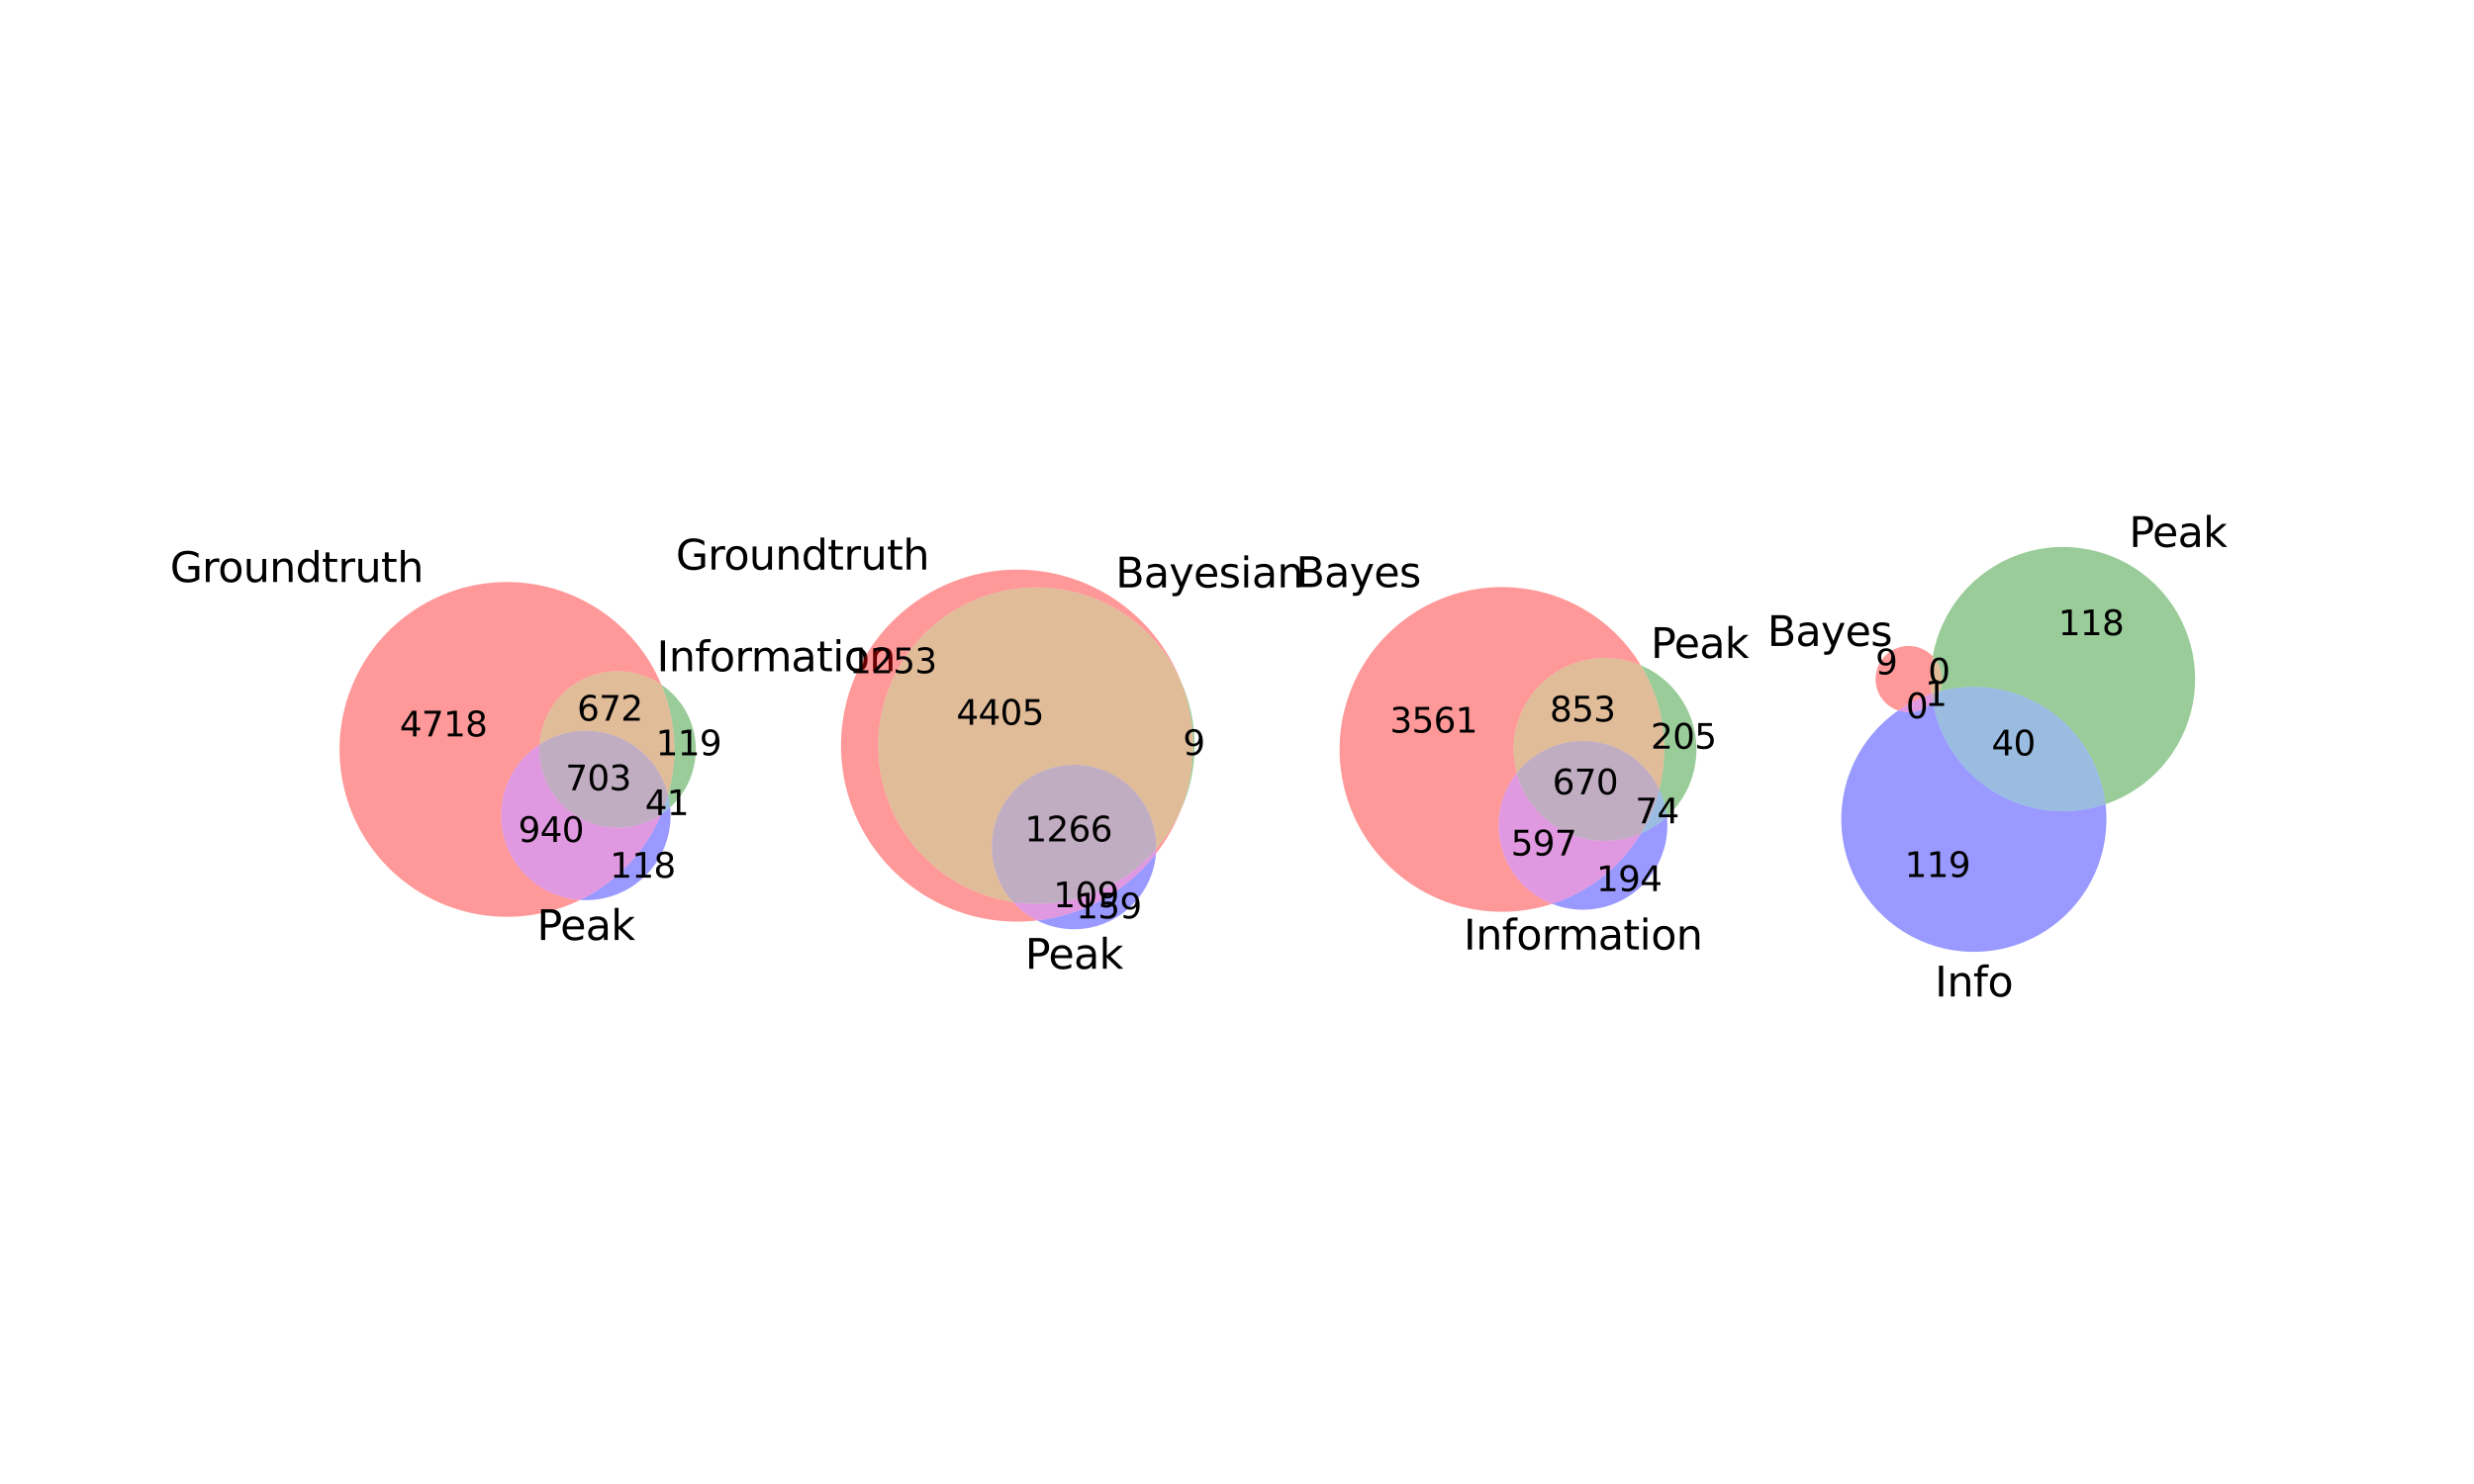 <?xml version="1.0" encoding="utf-8" standalone="no"?>
<!DOCTYPE svg PUBLIC "-//W3C//DTD SVG 1.1//EN"
  "http://www.w3.org/Graphics/SVG/1.1/DTD/svg11.dtd">
<svg xmlns:xlink="http://www.w3.org/1999/xlink" width="720pt" height="432pt" viewBox="0 0 720 432" xmlns="http://www.w3.org/2000/svg" version="1.1">
 <defs>
  <style type="text/css">*{stroke-linejoin: round; stroke-linecap: butt}</style>
 </defs>
 <g id="figure_1">
  <g id="patch_1">
   <path d="M 0 432 
L 720 432 
L 720 0 
L 0 0 
z
" style="fill: #ffffff"/>
  </g>
  <g id="axes_1">
   <g id="patch_2">
    <path d="M 192.466 199.288 
C 190.588 194.818 188.054 190.653 184.946 186.931 
C 181.839 183.209 178.194 179.971 174.131 177.325 
C 170.068 174.679 165.633 172.654 160.972 171.318 
C 156.311 169.981 151.477 169.347 146.629 169.438 
C 141.782 169.528 136.974 170.341 132.367 171.851 
C 127.759 173.36 123.402 175.549 119.441 178.344 
C 115.479 181.14 111.957 184.511 108.991 188.346 
C 106.024 192.181 103.647 196.438 101.937 200.975 
C 100.227 205.512 99.204 210.279 98.901 215.118 
C 98.599 219.958 99.02 224.815 100.151 229.53 
C 101.283 234.244 103.111 238.764 105.577 242.939 
C 108.042 247.114 111.117 250.898 114.699 254.165 
C 118.282 257.432 122.332 260.147 126.715 262.218 
C 131.099 264.29 135.767 265.696 140.566 266.39 
C 145.365 267.083 150.24 267.057 155.031 266.311 
C 159.822 265.566 164.475 264.109 168.836 261.99 
C 163.676 261.642 158.754 259.68 154.77 256.383 
C 150.785 253.086 147.937 248.618 146.63 243.614 
C 145.323 238.61 145.622 233.32 147.484 228.495 
C 149.347 223.67 152.681 219.552 157.011 216.724 
C 157.264 212.723 158.569 208.859 160.795 205.524 
C 163.02 202.189 166.087 199.5 169.685 197.731 
C 173.283 195.961 177.285 195.173 181.285 195.447 
C 185.285 195.72 189.142 197.046 192.466 199.288 
" clip-path="url(#p070d9ae39f)" style="fill: #ff0000; opacity: 0.4"/>
   </g>
   <g id="patch_3">
    <path d="M 192.466 199.288 
C 194.588 204.341 195.843 209.715 196.177 215.185 
C 196.512 220.655 195.921 226.142 194.431 231.416 
C 194.578 232.005 194.703 232.6 194.805 233.198 
C 194.908 233.797 194.989 234.399 195.048 235.004 
C 197.599 232.684 199.591 229.814 200.871 226.612 
C 202.151 223.41 202.687 219.958 202.439 216.518 
C 202.19 213.079 201.163 209.74 199.435 206.755 
C 197.708 203.771 195.324 201.217 192.466 199.288 
" clip-path="url(#p070d9ae39f)" style="fill: #008000; opacity: 0.4"/>
   </g>
   <g id="patch_4">
    <path d="M 192.466 199.288 
C 189.142 197.046 185.285 195.72 181.285 195.447 
C 177.285 195.173 173.283 195.961 169.685 197.731 
C 166.087 199.5 163.02 202.189 160.795 205.524 
C 158.569 208.859 157.264 212.723 157.011 216.724 
C 160.305 214.574 164.067 213.242 167.981 212.841 
C 171.895 212.44 175.848 212.981 179.51 214.419 
C 183.172 215.856 186.438 218.15 189.033 221.106 
C 191.629 224.063 193.48 227.598 194.431 231.416 
C 195.921 226.142 196.512 220.655 196.177 215.185 
C 195.843 209.715 194.588 204.341 192.466 199.288 
" clip-path="url(#p070d9ae39f)" style="fill: #b25900; opacity: 0.4"/>
   </g>
   <g id="patch_5">
    <path d="M 168.836 261.99 
C 172.407 262.231 175.989 261.691 179.331 260.409 
C 182.673 259.127 185.696 257.133 188.19 254.565 
C 190.684 251.998 192.589 248.918 193.773 245.54 
C 194.957 242.162 195.392 238.567 195.048 235.004 
C 194.642 235.372 194.224 235.726 193.793 236.064 
C 193.363 236.403 192.92 236.725 192.466 237.032 
C 190.192 242.444 186.96 247.401 182.924 251.663 
C 178.889 255.926 174.116 259.424 168.836 261.99 
" clip-path="url(#p070d9ae39f)" style="fill: #0000ff; opacity: 0.4"/>
   </g>
   <g id="patch_6">
    <path d="M 168.836 261.99 
C 174.116 259.424 178.889 255.926 182.924 251.663 
C 186.96 247.401 190.192 242.444 192.466 237.032 
C 188.94 239.411 184.818 240.755 180.567 240.911 
C 176.317 241.067 172.107 240.029 168.417 237.915 
C 164.726 235.801 161.701 232.695 159.685 228.95 
C 157.669 225.205 156.743 220.969 157.011 216.724 
C 152.681 219.552 149.347 223.67 147.484 228.495 
C 145.622 233.32 145.323 238.61 146.63 243.614 
C 147.937 248.618 150.785 253.086 154.77 256.383 
C 158.754 259.68 163.676 261.642 168.836 261.99 
" clip-path="url(#p070d9ae39f)" style="fill: #b200b2; opacity: 0.4"/>
   </g>
   <g id="patch_7">
    <path d="M 194.431 231.416 
C 194.161 232.371 193.862 233.317 193.534 234.254 
C 193.206 235.19 192.85 236.117 192.466 237.032 
C 192.92 236.725 193.363 236.403 193.793 236.064 
C 194.224 235.726 194.642 235.372 195.048 235.004 
C 194.989 234.399 194.908 233.797 194.805 233.198 
C 194.703 232.6 194.578 232.005 194.431 231.416 
" clip-path="url(#p070d9ae39f)" style="fill: #0059b2; opacity: 0.4"/>
   </g>
   <g id="patch_8">
    <path d="M 157.011 216.724 
C 156.743 220.969 157.669 225.205 159.685 228.95 
C 161.701 232.695 164.726 235.801 168.417 237.915 
C 172.107 240.029 176.317 241.067 180.567 240.911 
C 184.818 240.755 188.94 239.411 192.466 237.032 
C 192.85 236.117 193.206 235.19 193.534 234.254 
C 193.862 233.317 194.161 232.371 194.431 231.416 
C 193.48 227.598 191.629 224.063 189.033 221.106 
C 186.438 218.15 183.172 215.856 179.51 214.419 
C 175.848 212.981 171.895 212.44 167.981 212.841 
C 164.067 213.242 160.305 214.574 157.011 216.724 
" clip-path="url(#p070d9ae39f)" style="fill: #663366; opacity: 0.4"/>
   </g>
   <g id="text_1">
    <!-- 4718 -->
    <g transform="translate(116.326 214.371) scale(0.1 -0.1)">
     <defs>
      <path id="DejaVuSans-34" d="M 2419 4116 
L 825 1625 
L 2419 1625 
L 2419 4116 
z
M 2253 4666 
L 3047 4666 
L 3047 1625 
L 3713 1625 
L 3713 1100 
L 3047 1100 
L 3047 0 
L 2419 0 
L 2419 1100 
L 313 1100 
L 313 1709 
L 2253 4666 
z
" transform="scale(0.016)"/>
      <path id="DejaVuSans-37" d="M 525 4666 
L 3525 4666 
L 3525 4397 
L 1831 0 
L 1172 0 
L 2766 4134 
L 525 4134 
L 525 4666 
z
" transform="scale(0.016)"/>
      <path id="DejaVuSans-31" d="M 794 531 
L 1825 531 
L 1825 4091 
L 703 3866 
L 703 4441 
L 1819 4666 
L 2450 4666 
L 2450 531 
L 3481 531 
L 3481 0 
L 794 0 
L 794 531 
z
" transform="scale(0.016)"/>
      <path id="DejaVuSans-38" d="M 2034 2216 
Q 1584 2216 1326 1975 
Q 1069 1734 1069 1313 
Q 1069 891 1326 650 
Q 1584 409 2034 409 
Q 2484 409 2743 651 
Q 3003 894 3003 1313 
Q 3003 1734 2745 1975 
Q 2488 2216 2034 2216 
z
M 1403 2484 
Q 997 2584 770 2862 
Q 544 3141 544 3541 
Q 544 4100 942 4425 
Q 1341 4750 2034 4750 
Q 2731 4750 3128 4425 
Q 3525 4100 3525 3541 
Q 3525 3141 3298 2862 
Q 3072 2584 2669 2484 
Q 3125 2378 3379 2068 
Q 3634 1759 3634 1313 
Q 3634 634 3220 271 
Q 2806 -91 2034 -91 
Q 1263 -91 848 271 
Q 434 634 434 1313 
Q 434 1759 690 2068 
Q 947 2378 1403 2484 
z
M 1172 3481 
Q 1172 3119 1398 2916 
Q 1625 2713 2034 2713 
Q 2441 2713 2670 2916 
Q 2900 3119 2900 3481 
Q 2900 3844 2670 4047 
Q 2441 4250 2034 4250 
Q 1625 4250 1398 4047 
Q 1172 3844 1172 3481 
z
" transform="scale(0.016)"/>
     </defs>
     <use xlink:href="#DejaVuSans-34"/>
     <use xlink:href="#DejaVuSans-37" x="63.623"/>
     <use xlink:href="#DejaVuSans-31" x="127.246"/>
     <use xlink:href="#DejaVuSans-38" x="190.869"/>
    </g>
   </g>
   <g id="text_2">
    <!-- 119 -->
    <g transform="translate(190.864 219.873) scale(0.1 -0.1)">
     <defs>
      <path id="DejaVuSans-39" d="M 703 97 
L 703 672 
Q 941 559 1184 500 
Q 1428 441 1663 441 
Q 2288 441 2617 861 
Q 2947 1281 2994 2138 
Q 2813 1869 2534 1725 
Q 2256 1581 1919 1581 
Q 1219 1581 811 2004 
Q 403 2428 403 3163 
Q 403 3881 828 4315 
Q 1253 4750 1959 4750 
Q 2769 4750 3195 4129 
Q 3622 3509 3622 2328 
Q 3622 1225 3098 567 
Q 2575 -91 1691 -91 
Q 1453 -91 1209 -44 
Q 966 3 703 97 
z
M 1959 2075 
Q 2384 2075 2632 2365 
Q 2881 2656 2881 3163 
Q 2881 3666 2632 3958 
Q 2384 4250 1959 4250 
Q 1534 4250 1286 3958 
Q 1038 3666 1038 3163 
Q 1038 2656 1286 2365 
Q 1534 2075 1959 2075 
z
" transform="scale(0.016)"/>
     </defs>
     <use xlink:href="#DejaVuSans-31"/>
     <use xlink:href="#DejaVuSans-31" x="63.623"/>
     <use xlink:href="#DejaVuSans-39" x="127.246"/>
    </g>
   </g>
   <g id="text_3">
    <!-- 672 -->
    <g transform="translate(167.952 209.795) scale(0.1 -0.1)">
     <defs>
      <path id="DejaVuSans-36" d="M 2113 2584 
Q 1688 2584 1439 2293 
Q 1191 2003 1191 1497 
Q 1191 994 1439 701 
Q 1688 409 2113 409 
Q 2538 409 2786 701 
Q 3034 994 3034 1497 
Q 3034 2003 2786 2293 
Q 2538 2584 2113 2584 
z
M 3366 4563 
L 3366 3988 
Q 3128 4100 2886 4159 
Q 2644 4219 2406 4219 
Q 1781 4219 1451 3797 
Q 1122 3375 1075 2522 
Q 1259 2794 1537 2939 
Q 1816 3084 2150 3084 
Q 2853 3084 3261 2657 
Q 3669 2231 3669 1497 
Q 3669 778 3244 343 
Q 2819 -91 2113 -91 
Q 1303 -91 875 529 
Q 447 1150 447 2328 
Q 447 3434 972 4092 
Q 1497 4750 2381 4750 
Q 2619 4750 2861 4703 
Q 3103 4656 3366 4563 
z
" transform="scale(0.016)"/>
      <path id="DejaVuSans-32" d="M 1228 531 
L 3431 531 
L 3431 0 
L 469 0 
L 469 531 
Q 828 903 1448 1529 
Q 2069 2156 2228 2338 
Q 2531 2678 2651 2914 
Q 2772 3150 2772 3378 
Q 2772 3750 2511 3984 
Q 2250 4219 1831 4219 
Q 1534 4219 1204 4116 
Q 875 4013 500 3803 
L 500 4441 
Q 881 4594 1212 4672 
Q 1544 4750 1819 4750 
Q 2544 4750 2975 4387 
Q 3406 4025 3406 3419 
Q 3406 3131 3298 2873 
Q 3191 2616 2906 2266 
Q 2828 2175 2409 1742 
Q 1991 1309 1228 531 
z
" transform="scale(0.016)"/>
     </defs>
     <use xlink:href="#DejaVuSans-36"/>
     <use xlink:href="#DejaVuSans-37" x="63.623"/>
     <use xlink:href="#DejaVuSans-32" x="127.246"/>
    </g>
   </g>
   <g id="text_4">
    <!-- 118 -->
    <g transform="translate(177.497 255.493) scale(0.1 -0.1)">
     <use xlink:href="#DejaVuSans-31"/>
     <use xlink:href="#DejaVuSans-31" x="63.623"/>
     <use xlink:href="#DejaVuSans-38" x="127.246"/>
    </g>
   </g>
   <g id="text_5">
    <!-- 940 -->
    <g transform="translate(150.806 245.107) scale(0.1 -0.1)">
     <defs>
      <path id="DejaVuSans-30" d="M 2034 4250 
Q 1547 4250 1301 3770 
Q 1056 3291 1056 2328 
Q 1056 1369 1301 889 
Q 1547 409 2034 409 
Q 2525 409 2770 889 
Q 3016 1369 3016 2328 
Q 3016 3291 2770 3770 
Q 2525 4250 2034 4250 
z
M 2034 4750 
Q 2819 4750 3233 4129 
Q 3647 3509 3647 2328 
Q 3647 1150 3233 529 
Q 2819 -91 2034 -91 
Q 1250 -91 836 529 
Q 422 1150 422 2328 
Q 422 3509 836 4129 
Q 1250 4750 2034 4750 
z
" transform="scale(0.016)"/>
     </defs>
     <use xlink:href="#DejaVuSans-39"/>
     <use xlink:href="#DejaVuSans-34" x="63.623"/>
     <use xlink:href="#DejaVuSans-30" x="127.246"/>
    </g>
   </g>
   <g id="text_6">
    <!-- 41 -->
    <g transform="translate(187.715 237.268) scale(0.1 -0.1)">
     <use xlink:href="#DejaVuSans-34"/>
     <use xlink:href="#DejaVuSans-31" x="63.623"/>
    </g>
   </g>
   <g id="text_7">
    <!-- 703 -->
    <g transform="translate(164.561 230.049) scale(0.1 -0.1)">
     <defs>
      <path id="DejaVuSans-33" d="M 2597 2516 
Q 3050 2419 3304 2112 
Q 3559 1806 3559 1356 
Q 3559 666 3084 287 
Q 2609 -91 1734 -91 
Q 1441 -91 1130 -33 
Q 819 25 488 141 
L 488 750 
Q 750 597 1062 519 
Q 1375 441 1716 441 
Q 2309 441 2620 675 
Q 2931 909 2931 1356 
Q 2931 1769 2642 2001 
Q 2353 2234 1838 2234 
L 1294 2234 
L 1294 2753 
L 1863 2753 
Q 2328 2753 2575 2939 
Q 2822 3125 2822 3475 
Q 2822 3834 2567 4026 
Q 2313 4219 1838 4219 
Q 1578 4219 1281 4162 
Q 984 4106 628 3988 
L 628 4550 
Q 988 4650 1302 4700 
Q 1616 4750 1894 4750 
Q 2613 4750 3031 4423 
Q 3450 4097 3450 3541 
Q 3450 3153 3228 2886 
Q 3006 2619 2597 2516 
z
" transform="scale(0.016)"/>
     </defs>
     <use xlink:href="#DejaVuSans-37"/>
     <use xlink:href="#DejaVuSans-30" x="63.623"/>
     <use xlink:href="#DejaVuSans-33" x="127.246"/>
    </g>
   </g>
   <g id="text_8">
    <!-- Groundtruth -->
    <g transform="translate(49.488 169.429) scale(0.12 -0.12)">
     <defs>
      <path id="DejaVuSans-47" d="M 3809 666 
L 3809 1919 
L 2778 1919 
L 2778 2438 
L 4434 2438 
L 4434 434 
Q 4069 175 3628 42 
Q 3188 -91 2688 -91 
Q 1594 -91 976 548 
Q 359 1188 359 2328 
Q 359 3472 976 4111 
Q 1594 4750 2688 4750 
Q 3144 4750 3555 4637 
Q 3966 4525 4313 4306 
L 4313 3634 
Q 3963 3931 3569 4081 
Q 3175 4231 2741 4231 
Q 1884 4231 1454 3753 
Q 1025 3275 1025 2328 
Q 1025 1384 1454 906 
Q 1884 428 2741 428 
Q 3075 428 3337 486 
Q 3600 544 3809 666 
z
" transform="scale(0.016)"/>
      <path id="DejaVuSans-72" d="M 2631 2963 
Q 2534 3019 2420 3045 
Q 2306 3072 2169 3072 
Q 1681 3072 1420 2755 
Q 1159 2438 1159 1844 
L 1159 0 
L 581 0 
L 581 3500 
L 1159 3500 
L 1159 2956 
Q 1341 3275 1631 3429 
Q 1922 3584 2338 3584 
Q 2397 3584 2469 3576 
Q 2541 3569 2628 3553 
L 2631 2963 
z
" transform="scale(0.016)"/>
      <path id="DejaVuSans-6f" d="M 1959 3097 
Q 1497 3097 1228 2736 
Q 959 2375 959 1747 
Q 959 1119 1226 758 
Q 1494 397 1959 397 
Q 2419 397 2687 759 
Q 2956 1122 2956 1747 
Q 2956 2369 2687 2733 
Q 2419 3097 1959 3097 
z
M 1959 3584 
Q 2709 3584 3137 3096 
Q 3566 2609 3566 1747 
Q 3566 888 3137 398 
Q 2709 -91 1959 -91 
Q 1206 -91 779 398 
Q 353 888 353 1747 
Q 353 2609 779 3096 
Q 1206 3584 1959 3584 
z
" transform="scale(0.016)"/>
      <path id="DejaVuSans-75" d="M 544 1381 
L 544 3500 
L 1119 3500 
L 1119 1403 
Q 1119 906 1312 657 
Q 1506 409 1894 409 
Q 2359 409 2629 706 
Q 2900 1003 2900 1516 
L 2900 3500 
L 3475 3500 
L 3475 0 
L 2900 0 
L 2900 538 
Q 2691 219 2414 64 
Q 2138 -91 1772 -91 
Q 1169 -91 856 284 
Q 544 659 544 1381 
z
M 1991 3584 
L 1991 3584 
z
" transform="scale(0.016)"/>
      <path id="DejaVuSans-6e" d="M 3513 2113 
L 3513 0 
L 2938 0 
L 2938 2094 
Q 2938 2591 2744 2837 
Q 2550 3084 2163 3084 
Q 1697 3084 1428 2787 
Q 1159 2491 1159 1978 
L 1159 0 
L 581 0 
L 581 3500 
L 1159 3500 
L 1159 2956 
Q 1366 3272 1645 3428 
Q 1925 3584 2291 3584 
Q 2894 3584 3203 3211 
Q 3513 2838 3513 2113 
z
" transform="scale(0.016)"/>
      <path id="DejaVuSans-64" d="M 2906 2969 
L 2906 4863 
L 3481 4863 
L 3481 0 
L 2906 0 
L 2906 525 
Q 2725 213 2448 61 
Q 2172 -91 1784 -91 
Q 1150 -91 751 415 
Q 353 922 353 1747 
Q 353 2572 751 3078 
Q 1150 3584 1784 3584 
Q 2172 3584 2448 3432 
Q 2725 3281 2906 2969 
z
M 947 1747 
Q 947 1113 1208 752 
Q 1469 391 1925 391 
Q 2381 391 2643 752 
Q 2906 1113 2906 1747 
Q 2906 2381 2643 2742 
Q 2381 3103 1925 3103 
Q 1469 3103 1208 2742 
Q 947 2381 947 1747 
z
" transform="scale(0.016)"/>
      <path id="DejaVuSans-74" d="M 1172 4494 
L 1172 3500 
L 2356 3500 
L 2356 3053 
L 1172 3053 
L 1172 1153 
Q 1172 725 1289 603 
Q 1406 481 1766 481 
L 2356 481 
L 2356 0 
L 1766 0 
Q 1100 0 847 248 
Q 594 497 594 1153 
L 594 3053 
L 172 3053 
L 172 3500 
L 594 3500 
L 594 4494 
L 1172 4494 
z
" transform="scale(0.016)"/>
      <path id="DejaVuSans-68" d="M 3513 2113 
L 3513 0 
L 2938 0 
L 2938 2094 
Q 2938 2591 2744 2837 
Q 2550 3084 2163 3084 
Q 1697 3084 1428 2787 
Q 1159 2491 1159 1978 
L 1159 0 
L 581 0 
L 581 4863 
L 1159 4863 
L 1159 2956 
Q 1366 3272 1645 3428 
Q 1925 3584 2291 3584 
Q 2894 3584 3203 3211 
Q 3513 2838 3513 2113 
z
" transform="scale(0.016)"/>
     </defs>
     <use xlink:href="#DejaVuSans-47"/>
     <use xlink:href="#DejaVuSans-72" x="77.49"/>
     <use xlink:href="#DejaVuSans-6f" x="116.354"/>
     <use xlink:href="#DejaVuSans-75" x="177.535"/>
     <use xlink:href="#DejaVuSans-6e" x="240.914"/>
     <use xlink:href="#DejaVuSans-64" x="304.293"/>
     <use xlink:href="#DejaVuSans-74" x="367.77"/>
     <use xlink:href="#DejaVuSans-72" x="406.979"/>
     <use xlink:href="#DejaVuSans-75" x="448.092"/>
     <use xlink:href="#DejaVuSans-74" x="511.471"/>
     <use xlink:href="#DejaVuSans-68" x="550.68"/>
    </g>
   </g>
   <g id="text_9">
    <!-- Information -->
    <g transform="translate(191.115 195.394) scale(0.12 -0.12)">
     <defs>
      <path id="DejaVuSans-49" d="M 628 4666 
L 1259 4666 
L 1259 0 
L 628 0 
L 628 4666 
z
" transform="scale(0.016)"/>
      <path id="DejaVuSans-66" d="M 2375 4863 
L 2375 4384 
L 1825 4384 
Q 1516 4384 1395 4259 
Q 1275 4134 1275 3809 
L 1275 3500 
L 2222 3500 
L 2222 3053 
L 1275 3053 
L 1275 0 
L 697 0 
L 697 3053 
L 147 3053 
L 147 3500 
L 697 3500 
L 697 3744 
Q 697 4328 969 4595 
Q 1241 4863 1831 4863 
L 2375 4863 
z
" transform="scale(0.016)"/>
      <path id="DejaVuSans-6d" d="M 3328 2828 
Q 3544 3216 3844 3400 
Q 4144 3584 4550 3584 
Q 5097 3584 5394 3201 
Q 5691 2819 5691 2113 
L 5691 0 
L 5113 0 
L 5113 2094 
Q 5113 2597 4934 2840 
Q 4756 3084 4391 3084 
Q 3944 3084 3684 2787 
Q 3425 2491 3425 1978 
L 3425 0 
L 2847 0 
L 2847 2094 
Q 2847 2600 2669 2842 
Q 2491 3084 2119 3084 
Q 1678 3084 1418 2786 
Q 1159 2488 1159 1978 
L 1159 0 
L 581 0 
L 581 3500 
L 1159 3500 
L 1159 2956 
Q 1356 3278 1631 3431 
Q 1906 3584 2284 3584 
Q 2666 3584 2933 3390 
Q 3200 3197 3328 2828 
z
" transform="scale(0.016)"/>
      <path id="DejaVuSans-61" d="M 2194 1759 
Q 1497 1759 1228 1600 
Q 959 1441 959 1056 
Q 959 750 1161 570 
Q 1363 391 1709 391 
Q 2188 391 2477 730 
Q 2766 1069 2766 1631 
L 2766 1759 
L 2194 1759 
z
M 3341 1997 
L 3341 0 
L 2766 0 
L 2766 531 
Q 2569 213 2275 61 
Q 1981 -91 1556 -91 
Q 1019 -91 701 211 
Q 384 513 384 1019 
Q 384 1609 779 1909 
Q 1175 2209 1959 2209 
L 2766 2209 
L 2766 2266 
Q 2766 2663 2505 2880 
Q 2244 3097 1772 3097 
Q 1472 3097 1187 3025 
Q 903 2953 641 2809 
L 641 3341 
Q 956 3463 1253 3523 
Q 1550 3584 1831 3584 
Q 2591 3584 2966 3190 
Q 3341 2797 3341 1997 
z
" transform="scale(0.016)"/>
      <path id="DejaVuSans-69" d="M 603 3500 
L 1178 3500 
L 1178 0 
L 603 0 
L 603 3500 
z
M 603 4863 
L 1178 4863 
L 1178 4134 
L 603 4134 
L 603 4863 
z
" transform="scale(0.016)"/>
     </defs>
     <use xlink:href="#DejaVuSans-49"/>
     <use xlink:href="#DejaVuSans-6e" x="29.492"/>
     <use xlink:href="#DejaVuSans-66" x="92.871"/>
     <use xlink:href="#DejaVuSans-6f" x="128.076"/>
     <use xlink:href="#DejaVuSans-72" x="189.258"/>
     <use xlink:href="#DejaVuSans-6d" x="228.621"/>
     <use xlink:href="#DejaVuSans-61" x="326.033"/>
     <use xlink:href="#DejaVuSans-74" x="387.312"/>
     <use xlink:href="#DejaVuSans-69" x="426.521"/>
     <use xlink:href="#DejaVuSans-6f" x="454.305"/>
     <use xlink:href="#DejaVuSans-6e" x="515.486"/>
    </g>
   </g>
   <g id="text_10">
    <!-- Peak -->
    <g transform="translate(156.252 273.631) scale(0.12 -0.12)">
     <defs>
      <path id="DejaVuSans-50" d="M 1259 4147 
L 1259 2394 
L 2053 2394 
Q 2494 2394 2734 2622 
Q 2975 2850 2975 3272 
Q 2975 3691 2734 3919 
Q 2494 4147 2053 4147 
L 1259 4147 
z
M 628 4666 
L 2053 4666 
Q 2838 4666 3239 4311 
Q 3641 3956 3641 3272 
Q 3641 2581 3239 2228 
Q 2838 1875 2053 1875 
L 1259 1875 
L 1259 0 
L 628 0 
L 628 4666 
z
" transform="scale(0.016)"/>
      <path id="DejaVuSans-65" d="M 3597 1894 
L 3597 1613 
L 953 1613 
Q 991 1019 1311 708 
Q 1631 397 2203 397 
Q 2534 397 2845 478 
Q 3156 559 3463 722 
L 3463 178 
Q 3153 47 2828 -22 
Q 2503 -91 2169 -91 
Q 1331 -91 842 396 
Q 353 884 353 1716 
Q 353 2575 817 3079 
Q 1281 3584 2069 3584 
Q 2775 3584 3186 3129 
Q 3597 2675 3597 1894 
z
M 3022 2063 
Q 3016 2534 2758 2815 
Q 2500 3097 2075 3097 
Q 1594 3097 1305 2825 
Q 1016 2553 972 2059 
L 3022 2063 
z
" transform="scale(0.016)"/>
      <path id="DejaVuSans-6b" d="M 581 4863 
L 1159 4863 
L 1159 1991 
L 2875 3500 
L 3609 3500 
L 1753 1863 
L 3688 0 
L 2938 0 
L 1159 1709 
L 1159 0 
L 581 0 
L 581 4863 
z
" transform="scale(0.016)"/>
     </defs>
     <use xlink:href="#DejaVuSans-50"/>
     <use xlink:href="#DejaVuSans-65" x="56.678"/>
     <use xlink:href="#DejaVuSans-61" x="118.201"/>
     <use xlink:href="#DejaVuSans-6b" x="179.48"/>
    </g>
   </g>
  </g>
  <g id="axes_2">
   <g id="patch_9">
    <path d="M 343.564 236.083 
C 342.657 238.081 341.608 240.012 340.426 241.861 
C 339.244 243.71 337.931 245.472 336.497 247.134 
C 336.492 247.366 336.483 247.598 336.47 247.83 
C 336.458 248.062 336.443 248.293 336.424 248.525 
C 337.898 246.631 339.237 244.636 340.431 242.555 
C 341.626 240.473 342.672 238.311 343.564 236.083 
M 343.564 198.023 
C 340.016 189.154 334.058 181.452 326.365 175.789 
C 318.672 170.127 309.547 166.727 300.025 165.975 
C 290.502 165.223 280.957 167.149 272.471 171.534 
C 263.985 175.919 256.892 182.591 251.996 190.793 
C 247.101 198.995 244.595 208.405 244.763 217.956 
C 244.931 227.506 247.767 236.822 252.949 244.847 
C 258.13 252.871 265.454 259.289 274.089 263.372 
C 282.725 267.456 292.332 269.044 301.822 267.957 
C 300.496 267.29 299.234 266.502 298.053 265.602 
C 296.873 264.702 295.778 263.693 294.784 262.591 
C 286.891 261.404 279.44 258.185 273.166 253.251 
C 266.891 248.317 262.006 241.836 258.992 234.445 
C 255.977 227.054 254.935 219.005 255.969 211.09 
C 257.002 203.175 260.076 195.663 264.888 189.295 
C 269.699 182.926 276.085 177.916 283.416 174.759 
C 290.747 171.602 298.775 170.404 306.708 171.284 
C 314.641 172.164 322.211 175.092 328.672 179.78 
C 335.133 184.467 340.265 190.754 343.564 198.023 
" clip-path="url(#pd23be3a804)" style="fill: #ff0000; opacity: 0.4"/>
   </g>
   <g id="patch_10">
    <path d="M 343.564 198.023 
C 345.985 204.075 347.229 210.534 347.229 217.053 
C 347.229 223.571 345.985 230.03 343.564 236.083 
C 346.276 230.105 347.68 223.617 347.68 217.053 
C 347.68 210.489 346.276 204 343.564 198.023 
" clip-path="url(#pd23be3a804)" style="fill: #008000; opacity: 0.4"/>
   </g>
   <g id="patch_11">
    <path d="M 343.564 198.023 
C 340.265 190.754 335.133 184.467 328.672 179.78 
C 322.211 175.092 314.641 172.164 306.708 171.284 
C 298.775 170.404 290.747 171.602 283.416 174.759 
C 276.085 177.916 269.699 182.926 264.888 189.295 
C 260.076 195.663 257.002 203.175 255.969 211.09 
C 254.935 219.005 255.977 227.054 258.992 234.445 
C 262.006 241.836 266.891 248.317 273.166 253.251 
C 279.44 258.185 286.891 261.404 294.784 262.591 
C 292.169 259.688 290.303 256.188 289.351 252.398 
C 288.399 248.608 288.39 244.642 289.324 240.848 
C 290.257 237.054 292.106 233.545 294.707 230.63 
C 297.309 227.714 300.586 225.48 304.25 224.122 
C 307.914 222.764 311.855 222.324 315.728 222.84 
C 319.602 223.356 323.29 224.813 326.471 227.083 
C 329.652 229.352 332.229 232.367 333.977 235.862 
C 335.724 239.357 336.59 243.227 336.497 247.134 
C 337.931 245.472 339.244 243.71 340.426 241.861 
C 341.608 240.012 342.657 238.081 343.564 236.083 
C 345.985 230.03 347.229 223.571 347.229 217.053 
C 347.229 210.534 345.985 204.075 343.564 198.023 
" clip-path="url(#pd23be3a804)" style="fill: #b25900; opacity: 0.4"/>
   </g>
   <g id="patch_12">
    <path d="M 336.424 248.525 
C 332.238 253.902 327.022 258.39 321.081 261.727 
C 315.139 265.063 308.592 267.181 301.822 267.957 
C 305.323 269.715 309.203 270.588 313.12 270.498 
C 317.037 270.407 320.872 269.356 324.288 267.438 
C 327.704 265.519 330.597 262.791 332.713 259.494 
C 334.829 256.197 336.103 252.43 336.424 248.525 
" clip-path="url(#pd23be3a804)" style="fill: #0000ff; opacity: 0.4"/>
   </g>
   <g id="patch_13">
    <path d="M 336.497 247.134 
C 331.416 253.023 324.925 257.53 317.631 260.233 
C 310.337 262.936 302.476 263.747 294.784 262.591 
C 295.778 263.693 296.873 264.702 298.053 265.602 
C 299.234 266.502 300.496 267.29 301.822 267.957 
C 308.592 267.181 315.139 265.063 321.081 261.727 
C 327.022 258.39 332.238 253.902 336.424 248.525 
C 336.443 248.293 336.458 248.062 336.47 247.83 
C 336.483 247.598 336.492 247.366 336.497 247.134 
" clip-path="url(#pd23be3a804)" style="fill: #b200b2; opacity: 0.4"/>
   </g>
   <g id="patch_14">
    <path d="M 294.784 262.591 
C 302.476 263.747 310.337 262.936 317.631 260.233 
C 324.925 257.53 331.416 253.023 336.497 247.134 
C 336.59 243.227 335.724 239.357 333.977 235.862 
C 332.229 232.367 329.652 229.352 326.471 227.083 
C 323.29 224.813 319.602 223.356 315.728 222.84 
C 311.855 222.324 307.914 222.764 304.25 224.122 
C 300.586 225.48 297.309 227.714 294.707 230.63 
C 292.106 233.545 290.257 237.054 289.324 240.848 
C 288.39 244.642 288.399 248.608 289.351 252.398 
C 290.303 256.188 292.169 259.688 294.784 262.591 
" clip-path="url(#pd23be3a804)" style="fill: #663366; opacity: 0.4"/>
   </g>
   <g id="text_11">
    <!-- 1253 -->
    <g transform="translate(247.14 195.967) scale(0.1 -0.1)">
     <defs>
      <path id="DejaVuSans-35" d="M 691 4666 
L 3169 4666 
L 3169 4134 
L 1269 4134 
L 1269 2991 
Q 1406 3038 1543 3061 
Q 1681 3084 1819 3084 
Q 2600 3084 3056 2656 
Q 3513 2228 3513 1497 
Q 3513 744 3044 326 
Q 2575 -91 1722 -91 
Q 1428 -91 1123 -41 
Q 819 9 494 109 
L 494 744 
Q 775 591 1075 516 
Q 1375 441 1709 441 
Q 2250 441 2565 725 
Q 2881 1009 2881 1497 
Q 2881 1984 2565 2268 
Q 2250 2553 1709 2553 
Q 1456 2553 1204 2497 
Q 953 2441 691 2322 
L 691 4666 
z
" transform="scale(0.016)"/>
     </defs>
     <use xlink:href="#DejaVuSans-31"/>
     <use xlink:href="#DejaVuSans-32" x="63.623"/>
     <use xlink:href="#DejaVuSans-35" x="127.246"/>
     <use xlink:href="#DejaVuSans-33" x="190.869"/>
    </g>
   </g>
   <g id="text_12">
    <!-- 9 -->
    <g transform="translate(344.273 219.812) scale(0.1 -0.1)">
     <use xlink:href="#DejaVuSans-39"/>
    </g>
   </g>
   <g id="text_13">
    <!-- 4405 -->
    <g transform="translate(278.335 210.983) scale(0.1 -0.1)">
     <use xlink:href="#DejaVuSans-34"/>
     <use xlink:href="#DejaVuSans-34" x="63.623"/>
     <use xlink:href="#DejaVuSans-30" x="127.246"/>
     <use xlink:href="#DejaVuSans-35" x="190.869"/>
    </g>
   </g>
   <g id="text_14">
    <!-- 159 -->
    <g transform="translate(313.141 267.342) scale(0.1 -0.1)">
     <use xlink:href="#DejaVuSans-31"/>
     <use xlink:href="#DejaVuSans-35" x="63.623"/>
     <use xlink:href="#DejaVuSans-39" x="127.246"/>
    </g>
   </g>
   <g id="text_15">
    <!-- 109 -->
    <g transform="translate(306.547 264.095) scale(0.1 -0.1)">
     <use xlink:href="#DejaVuSans-31"/>
     <use xlink:href="#DejaVuSans-30" x="63.623"/>
     <use xlink:href="#DejaVuSans-39" x="127.246"/>
    </g>
   </g>
   <g id="text_16">
    <!-- 1266 -->
    <g transform="translate(298.215 244.937) scale(0.1 -0.1)">
     <use xlink:href="#DejaVuSans-31"/>
     <use xlink:href="#DejaVuSans-32" x="63.623"/>
     <use xlink:href="#DejaVuSans-36" x="127.246"/>
     <use xlink:href="#DejaVuSans-36" x="190.869"/>
    </g>
   </g>
   <g id="text_17">
    <!-- Groundtruth -->
    <g transform="translate(196.69 165.816) scale(0.12 -0.12)">
     <use xlink:href="#DejaVuSans-47"/>
     <use xlink:href="#DejaVuSans-72" x="77.49"/>
     <use xlink:href="#DejaVuSans-6f" x="116.354"/>
     <use xlink:href="#DejaVuSans-75" x="177.535"/>
     <use xlink:href="#DejaVuSans-6e" x="240.914"/>
     <use xlink:href="#DejaVuSans-64" x="304.293"/>
     <use xlink:href="#DejaVuSans-74" x="367.77"/>
     <use xlink:href="#DejaVuSans-72" x="406.979"/>
     <use xlink:href="#DejaVuSans-75" x="448.092"/>
     <use xlink:href="#DejaVuSans-74" x="511.471"/>
     <use xlink:href="#DejaVuSans-68" x="550.68"/>
    </g>
   </g>
   <g id="text_18">
    <!-- Bayesian -->
    <g transform="translate(324.655 171.003) scale(0.12 -0.12)">
     <defs>
      <path id="DejaVuSans-42" d="M 1259 2228 
L 1259 519 
L 2272 519 
Q 2781 519 3026 730 
Q 3272 941 3272 1375 
Q 3272 1813 3026 2020 
Q 2781 2228 2272 2228 
L 1259 2228 
z
M 1259 4147 
L 1259 2741 
L 2194 2741 
Q 2656 2741 2882 2914 
Q 3109 3088 3109 3444 
Q 3109 3797 2882 3972 
Q 2656 4147 2194 4147 
L 1259 4147 
z
M 628 4666 
L 2241 4666 
Q 2963 4666 3353 4366 
Q 3744 4066 3744 3513 
Q 3744 3084 3544 2831 
Q 3344 2578 2956 2516 
Q 3422 2416 3680 2098 
Q 3938 1781 3938 1306 
Q 3938 681 3513 340 
Q 3088 0 2303 0 
L 628 0 
L 628 4666 
z
" transform="scale(0.016)"/>
      <path id="DejaVuSans-79" d="M 2059 -325 
Q 1816 -950 1584 -1140 
Q 1353 -1331 966 -1331 
L 506 -1331 
L 506 -850 
L 844 -850 
Q 1081 -850 1212 -737 
Q 1344 -625 1503 -206 
L 1606 56 
L 191 3500 
L 800 3500 
L 1894 763 
L 2988 3500 
L 3597 3500 
L 2059 -325 
z
" transform="scale(0.016)"/>
      <path id="DejaVuSans-73" d="M 2834 3397 
L 2834 2853 
Q 2591 2978 2328 3040 
Q 2066 3103 1784 3103 
Q 1356 3103 1142 2972 
Q 928 2841 928 2578 
Q 928 2378 1081 2264 
Q 1234 2150 1697 2047 
L 1894 2003 
Q 2506 1872 2764 1633 
Q 3022 1394 3022 966 
Q 3022 478 2636 193 
Q 2250 -91 1575 -91 
Q 1294 -91 989 -36 
Q 684 19 347 128 
L 347 722 
Q 666 556 975 473 
Q 1284 391 1588 391 
Q 1994 391 2212 530 
Q 2431 669 2431 922 
Q 2431 1156 2273 1281 
Q 2116 1406 1581 1522 
L 1381 1569 
Q 847 1681 609 1914 
Q 372 2147 372 2553 
Q 372 3047 722 3315 
Q 1072 3584 1716 3584 
Q 2034 3584 2315 3537 
Q 2597 3491 2834 3397 
z
" transform="scale(0.016)"/>
     </defs>
     <use xlink:href="#DejaVuSans-42"/>
     <use xlink:href="#DejaVuSans-61" x="68.604"/>
     <use xlink:href="#DejaVuSans-79" x="129.883"/>
     <use xlink:href="#DejaVuSans-65" x="189.062"/>
     <use xlink:href="#DejaVuSans-73" x="250.586"/>
     <use xlink:href="#DejaVuSans-69" x="302.686"/>
     <use xlink:href="#DejaVuSans-61" x="330.469"/>
     <use xlink:href="#DejaVuSans-6e" x="391.748"/>
    </g>
   </g>
   <g id="text_19">
    <!-- Peak -->
    <g transform="translate(298.324 282.016) scale(0.12 -0.12)">
     <use xlink:href="#DejaVuSans-50"/>
     <use xlink:href="#DejaVuSans-65" x="56.678"/>
     <use xlink:href="#DejaVuSans-61" x="118.201"/>
     <use xlink:href="#DejaVuSans-6b" x="179.48"/>
    </g>
   </g>
  </g>
  <g id="axes_3">
   <g id="patch_15">
    <path d="M 477.549 193.678 
C 472.948 186.079 466.296 179.93 458.361 175.937 
C 450.426 171.944 441.524 170.268 432.68 171.102 
C 423.837 171.936 415.405 175.246 408.355 180.651 
C 401.306 186.056 395.922 193.341 392.822 201.665 
C 389.722 209.989 389.03 219.022 390.827 227.721 
C 392.624 236.42 396.837 244.439 402.981 250.854 
C 409.126 257.269 416.956 261.824 425.57 263.994 
C 434.183 266.164 443.237 265.863 451.687 263.125 
C 448.121 261.722 444.932 259.504 442.376 256.649 
C 439.82 253.793 437.967 250.379 436.966 246.68 
C 435.965 242.981 435.842 239.099 436.609 235.344 
C 437.376 231.589 439.011 228.066 441.383 225.056 
C 440.089 220.233 440.178 215.142 441.64 210.367 
C 443.102 205.593 445.878 201.325 449.649 198.052 
C 453.421 194.78 458.038 192.634 462.971 191.861 
C 467.904 191.087 472.956 191.717 477.549 193.678 
" clip-path="url(#p9ed05151b9)" style="fill: #ff0000; opacity: 0.4"/>
   </g>
   <g id="patch_16">
    <path d="M 477.549 193.678 
C 480.798 199.044 482.946 205.004 483.869 211.209 
C 484.792 217.413 484.47 223.74 482.922 229.82 
C 483.508 231.068 483.988 232.362 484.356 233.691 
C 484.725 235.019 484.981 236.376 485.122 237.747 
C 488.394 234.736 490.86 230.953 492.293 226.744 
C 493.727 222.535 494.084 218.033 493.331 213.651 
C 492.577 209.269 490.738 205.145 487.982 201.656 
C 485.225 198.167 481.638 195.424 477.549 193.678 
" clip-path="url(#p9ed05151b9)" style="fill: #008000; opacity: 0.4"/>
   </g>
   <g id="patch_17">
    <path d="M 477.549 193.678 
C 472.956 191.717 467.904 191.087 462.971 191.861 
C 458.038 192.634 453.421 194.78 449.649 198.052 
C 445.878 201.325 443.102 205.593 441.64 210.367 
C 440.178 215.142 440.089 220.233 441.383 225.056 
C 443.975 221.765 447.367 219.191 451.235 217.58 
C 455.103 215.969 459.319 215.374 463.481 215.851 
C 467.644 216.329 471.616 217.863 475.018 220.308 
C 478.421 222.752 481.142 226.027 482.922 229.82 
C 484.47 223.74 484.792 217.413 483.869 211.209 
C 482.946 205.004 480.798 199.044 477.549 193.678 
" clip-path="url(#p9ed05151b9)" style="fill: #b25900; opacity: 0.4"/>
   </g>
   <g id="patch_18">
    <path d="M 451.687 263.125 
C 455.611 264.668 459.866 265.176 464.043 264.599 
C 468.219 264.023 472.178 262.38 475.536 259.831 
C 478.894 257.282 481.541 253.911 483.219 250.044 
C 484.898 246.176 485.554 241.941 485.122 237.747 
C 484.01 238.771 482.813 239.697 481.544 240.518 
C 480.275 241.338 478.938 242.049 477.549 242.642 
C 474.632 247.459 470.877 251.717 466.463 255.213 
C 462.048 258.709 457.044 261.389 451.687 263.125 
" clip-path="url(#p9ed05151b9)" style="fill: #0000ff; opacity: 0.4"/>
   </g>
   <g id="patch_19">
    <path d="M 451.687 263.125 
C 457.044 261.389 462.048 258.709 466.463 255.213 
C 470.877 251.717 474.632 247.459 477.549 242.642 
C 474.042 244.139 470.254 244.866 466.442 244.773 
C 462.63 244.679 458.882 243.768 455.453 242.1 
C 452.024 240.433 448.993 238.048 446.565 235.107 
C 444.138 232.167 442.37 228.739 441.383 225.056 
C 439.011 228.066 437.376 231.589 436.609 235.344 
C 435.842 239.099 435.965 242.981 436.966 246.68 
C 437.967 250.379 439.82 253.793 442.376 256.649 
C 444.932 259.504 448.121 261.722 451.687 263.125 
" clip-path="url(#p9ed05151b9)" style="fill: #b200b2; opacity: 0.4"/>
   </g>
   <g id="patch_20">
    <path d="M 482.922 229.82 
C 482.348 232.074 481.609 234.284 480.709 236.43 
C 479.81 238.575 478.754 240.652 477.549 242.642 
C 478.938 242.049 480.275 241.338 481.544 240.518 
C 482.813 239.697 484.01 238.771 485.122 237.747 
C 484.981 236.376 484.725 235.019 484.356 233.691 
C 483.988 232.362 483.508 231.068 482.922 229.82 
" clip-path="url(#p9ed05151b9)" style="fill: #0059b2; opacity: 0.4"/>
   </g>
   <g id="patch_21">
    <path d="M 441.383 225.056 
C 442.37 228.739 444.138 232.167 446.565 235.107 
C 448.993 238.048 452.024 240.433 455.453 242.1 
C 458.882 243.768 462.63 244.679 466.442 244.773 
C 470.254 244.866 474.042 244.139 477.549 242.642 
C 478.754 240.652 479.81 238.575 480.709 236.43 
C 481.609 234.284 482.348 232.074 482.922 229.82 
C 481.142 226.027 478.421 222.752 475.018 220.308 
C 471.616 217.863 467.644 216.329 463.481 215.851 
C 459.319 215.374 455.103 215.969 451.235 217.58 
C 447.367 219.191 443.975 221.765 441.383 225.056 
" clip-path="url(#p9ed05151b9)" style="fill: #663366; opacity: 0.4"/>
   </g>
   <g id="text_20">
    <!-- 3561 -->
    <g transform="translate(404.493 213.258) scale(0.1 -0.1)">
     <use xlink:href="#DejaVuSans-33"/>
     <use xlink:href="#DejaVuSans-35" x="63.623"/>
     <use xlink:href="#DejaVuSans-36" x="127.246"/>
     <use xlink:href="#DejaVuSans-31" x="190.869"/>
    </g>
   </g>
   <g id="text_21">
    <!-- 205 -->
    <g transform="translate(480.417 217.948) scale(0.1 -0.1)">
     <use xlink:href="#DejaVuSans-32"/>
     <use xlink:href="#DejaVuSans-30" x="63.623"/>
     <use xlink:href="#DejaVuSans-35" x="127.246"/>
    </g>
   </g>
   <g id="text_22">
    <!-- 853 -->
    <g transform="translate(451.025 210.025) scale(0.1 -0.1)">
     <use xlink:href="#DejaVuSans-38"/>
     <use xlink:href="#DejaVuSans-35" x="63.623"/>
     <use xlink:href="#DejaVuSans-33" x="127.246"/>
    </g>
   </g>
   <g id="text_23">
    <!-- 194 -->
    <g transform="translate(464.566 259.409) scale(0.1 -0.1)">
     <use xlink:href="#DejaVuSans-31"/>
     <use xlink:href="#DejaVuSans-39" x="63.623"/>
     <use xlink:href="#DejaVuSans-34" x="127.246"/>
    </g>
   </g>
   <g id="text_24">
    <!-- 597 -->
    <g transform="translate(439.707 249.029) scale(0.1 -0.1)">
     <use xlink:href="#DejaVuSans-35"/>
     <use xlink:href="#DejaVuSans-39" x="63.623"/>
     <use xlink:href="#DejaVuSans-37" x="127.246"/>
    </g>
   </g>
   <g id="text_25">
    <!-- 74 -->
    <g transform="translate(475.902 239.673) scale(0.1 -0.1)">
     <use xlink:href="#DejaVuSans-37"/>
     <use xlink:href="#DejaVuSans-34" x="63.623"/>
    </g>
   </g>
   <g id="text_26">
    <!-- 670 -->
    <g transform="translate(451.795 231.231) scale(0.1 -0.1)">
     <use xlink:href="#DejaVuSans-36"/>
     <use xlink:href="#DejaVuSans-37" x="63.623"/>
     <use xlink:href="#DejaVuSans-30" x="127.246"/>
    </g>
   </g>
   <g id="text_27">
    <!-- Bayes -->
    <g transform="translate(377.159 170.893) scale(0.12 -0.12)">
     <use xlink:href="#DejaVuSans-42"/>
     <use xlink:href="#DejaVuSans-61" x="68.604"/>
     <use xlink:href="#DejaVuSans-79" x="129.883"/>
     <use xlink:href="#DejaVuSans-65" x="189.062"/>
     <use xlink:href="#DejaVuSans-73" x="250.586"/>
    </g>
   </g>
   <g id="text_28">
    <!-- Peak -->
    <g transform="translate(480.405 191.539) scale(0.12 -0.12)">
     <use xlink:href="#DejaVuSans-50"/>
     <use xlink:href="#DejaVuSans-65" x="56.678"/>
     <use xlink:href="#DejaVuSans-61" x="118.201"/>
     <use xlink:href="#DejaVuSans-6b" x="179.48"/>
    </g>
   </g>
   <g id="text_29">
    <!-- Information -->
    <g transform="translate(425.95 276.405) scale(0.12 -0.12)">
     <use xlink:href="#DejaVuSans-49"/>
     <use xlink:href="#DejaVuSans-6e" x="29.492"/>
     <use xlink:href="#DejaVuSans-66" x="92.871"/>
     <use xlink:href="#DejaVuSans-6f" x="128.076"/>
     <use xlink:href="#DejaVuSans-72" x="189.258"/>
     <use xlink:href="#DejaVuSans-6d" x="228.621"/>
     <use xlink:href="#DejaVuSans-61" x="326.033"/>
     <use xlink:href="#DejaVuSans-74" x="387.312"/>
     <use xlink:href="#DejaVuSans-69" x="426.521"/>
     <use xlink:href="#DejaVuSans-6f" x="454.305"/>
     <use xlink:href="#DejaVuSans-6e" x="515.486"/>
    </g>
   </g>
  </g>
  <g id="axes_4">
   <g id="patch_22">
    <path d="M 562.478 191.052 
C 561.47 189.988 560.232 189.168 558.86 188.654 
C 557.488 188.139 556.016 187.945 554.557 188.084 
C 553.098 188.223 551.69 188.693 550.44 189.458 
C 549.19 190.223 548.131 191.263 547.342 192.498 
C 546.554 193.734 546.057 195.133 545.89 196.588 
C 545.724 198.044 545.89 199.519 546.379 200.901 
C 546.867 202.283 547.663 203.536 548.708 204.564 
C 549.752 205.592 551.017 206.368 552.407 206.834 
C 553.903 205.794 555.47 204.86 557.098 204.041 
C 558.726 203.222 560.409 202.519 562.137 201.938 
C 561.935 200.127 561.863 198.304 561.92 196.482 
C 561.977 194.661 562.163 192.846 562.478 191.052 
" clip-path="url(#p1120097073)" style="fill: #ff0000; opacity: 0.4"/>
   </g>
   <g id="patch_23">
    <path d="M 562.478 191.052 
C 563.742 192.386 564.599 194.054 564.948 195.859 
C 565.296 197.664 565.122 199.531 564.445 201.24 
C 569.802 199.802 575.408 199.537 580.877 200.461 
C 586.347 201.386 591.553 203.479 596.141 206.597 
C 600.728 209.716 604.59 213.787 607.462 218.533 
C 610.334 223.279 612.149 228.588 612.783 234.099 
C 619.208 231.909 624.939 228.057 629.394 222.936 
C 633.849 217.815 636.87 211.605 638.15 204.939 
C 639.429 198.273 638.922 191.386 636.679 184.979 
C 634.437 178.573 630.539 172.872 625.382 168.459 
C 620.224 164.046 613.99 161.076 607.314 159.851 
C 600.638 158.625 593.755 159.189 587.367 161.483 
C 580.979 163.777 575.31 167.722 570.939 172.915 
C 566.568 178.108 563.649 184.366 562.478 191.052 
" clip-path="url(#p1120097073)" style="fill: #008000; opacity: 0.4"/>
   </g>
   <g id="patch_24">
    <path d="M 562.478 191.052 
C 562.163 192.846 561.977 194.661 561.92 196.482 
C 561.863 198.304 561.935 200.127 562.137 201.938 
C 562.517 201.809 562.9 201.687 563.285 201.571 
C 563.67 201.455 564.057 201.344 564.445 201.24 
C 565.122 199.531 565.296 197.664 564.948 195.859 
C 564.599 194.054 563.742 192.386 562.478 191.052 
" clip-path="url(#p1120097073)" style="fill: #b25900; opacity: 0.4"/>
   </g>
   <g id="patch_25">
    <path d="M 552.407 206.834 
C 546.806 210.731 542.338 216.044 539.459 222.23 
C 536.58 228.416 535.393 235.257 536.019 242.051 
C 536.645 248.845 539.062 255.354 543.022 260.91 
C 546.982 266.466 552.346 270.873 558.564 273.682 
C 564.782 276.49 571.636 277.599 578.422 276.896 
C 585.209 276.193 591.69 273.702 597.2 269.679 
C 602.711 265.656 607.057 260.243 609.795 253.993 
C 612.532 247.743 613.563 240.877 612.783 234.099 
C 607.526 235.891 601.942 236.524 596.417 235.953 
C 590.892 235.382 585.556 233.622 580.776 230.793 
C 575.996 227.963 571.885 224.132 568.726 219.563 
C 565.568 214.994 563.436 209.795 562.478 204.324 
C 561.213 205.658 559.593 206.604 557.809 207.049 
C 556.025 207.494 554.15 207.419 552.407 206.834 
" clip-path="url(#p1120097073)" style="fill: #0000ff; opacity: 0.4"/>
   </g>
   <g id="patch_26">
    <path d="M 552.407 206.834 
C 554.15 207.419 556.025 207.494 557.809 207.049 
C 559.593 206.604 561.213 205.658 562.478 204.324 
C 562.408 203.928 562.345 203.531 562.288 203.133 
C 562.232 202.736 562.181 202.337 562.137 201.938 
C 560.409 202.519 558.726 203.222 557.098 204.041 
C 555.47 204.86 553.903 205.794 552.407 206.834 
" clip-path="url(#p1120097073)" style="fill: #b200b2; opacity: 0.4"/>
   </g>
   <g id="patch_27">
    <path d="M 564.445 201.24 
C 564.219 201.811 563.939 202.359 563.609 202.876 
C 563.279 203.394 562.9 203.878 562.478 204.324 
C 563.436 209.795 565.568 214.994 568.726 219.563 
C 571.885 224.132 575.996 227.963 580.776 230.793 
C 585.556 233.622 590.892 235.382 596.417 235.953 
C 601.942 236.524 607.526 235.891 612.783 234.099 
C 612.149 228.588 610.334 223.279 607.462 218.533 
C 604.59 213.787 600.728 209.716 596.141 206.597 
C 591.553 203.479 586.347 201.386 580.877 200.461 
C 575.408 199.537 569.802 199.802 564.445 201.24 
" clip-path="url(#p1120097073)" style="fill: #0059b2; opacity: 0.4"/>
   </g>
   <g id="patch_28">
    <path d="M 562.137 201.938 
C 562.181 202.337 562.232 202.736 562.288 203.133 
C 562.345 203.531 562.408 203.928 562.478 204.324 
C 562.9 203.878 563.279 203.394 563.609 202.876 
C 563.939 202.359 564.219 201.811 564.445 201.24 
C 564.057 201.344 563.67 201.455 563.285 201.571 
C 562.9 201.687 562.517 201.809 562.137 201.938 
" clip-path="url(#p1120097073)" style="fill: #663366; opacity: 0.4"/>
   </g>
   <g id="text_30">
    <!-- 9 -->
    <g transform="translate(545.806 196.306) scale(0.1 -0.1)">
     <use xlink:href="#DejaVuSans-39"/>
    </g>
   </g>
   <g id="text_31">
    <!-- 118 -->
    <g transform="translate(599.01 184.9) scale(0.1 -0.1)">
     <use xlink:href="#DejaVuSans-31"/>
     <use xlink:href="#DejaVuSans-31" x="63.623"/>
     <use xlink:href="#DejaVuSans-38" x="127.246"/>
    </g>
   </g>
   <g id="text_32">
    <!-- 0 -->
    <g transform="translate(561.116 198.979) scale(0.1 -0.1)">
     <use xlink:href="#DejaVuSans-30"/>
    </g>
   </g>
   <g id="text_33">
    <!-- 119 -->
    <g transform="translate(554.313 255.298) scale(0.1 -0.1)">
     <use xlink:href="#DejaVuSans-31"/>
     <use xlink:href="#DejaVuSans-31" x="63.623"/>
     <use xlink:href="#DejaVuSans-39" x="127.246"/>
    </g>
   </g>
   <g id="text_34">
    <!-- 0 -->
    <g transform="translate(554.681 209.068) scale(0.1 -0.1)">
     <use xlink:href="#DejaVuSans-30"/>
    </g>
   </g>
   <g id="text_35">
    <!-- 40 -->
    <g transform="translate(579.603 219.901) scale(0.1 -0.1)">
     <use xlink:href="#DejaVuSans-34"/>
     <use xlink:href="#DejaVuSans-30" x="63.623"/>
    </g>
   </g>
   <g id="text_36">
    <!-- 1 -->
    <g transform="translate(560.224 205.506) scale(0.1 -0.1)">
     <use xlink:href="#DejaVuSans-31"/>
    </g>
   </g>
   <g id="text_37">
    <!-- Bayes -->
    <g transform="translate(514.327 188.04) scale(0.12 -0.12)">
     <use xlink:href="#DejaVuSans-42"/>
     <use xlink:href="#DejaVuSans-61" x="68.604"/>
     <use xlink:href="#DejaVuSans-79" x="129.883"/>
     <use xlink:href="#DejaVuSans-65" x="189.062"/>
     <use xlink:href="#DejaVuSans-73" x="250.586"/>
    </g>
   </g>
   <g id="text_38">
    <!-- Peak -->
    <g transform="translate(619.605 159.219) scale(0.12 -0.12)">
     <use xlink:href="#DejaVuSans-50"/>
     <use xlink:href="#DejaVuSans-65" x="56.678"/>
     <use xlink:href="#DejaVuSans-61" x="118.201"/>
     <use xlink:href="#DejaVuSans-6b" x="179.48"/>
    </g>
   </g>
   <g id="text_39">
    <!-- Info -->
    <g transform="translate(563.09 290.078) scale(0.12 -0.12)">
     <use xlink:href="#DejaVuSans-49"/>
     <use xlink:href="#DejaVuSans-6e" x="29.492"/>
     <use xlink:href="#DejaVuSans-66" x="92.871"/>
     <use xlink:href="#DejaVuSans-6f" x="128.076"/>
    </g>
   </g>
  </g>
 </g>
 <defs>
  <clipPath id="p070d9ae39f">
   <rect x="90" y="160.623" width="121.304" height="115.075"/>
  </clipPath>
  <clipPath id="pd23be3a804">
   <rect x="235.565" y="156.626" width="121.304" height="123.068"/>
  </clipPath>
  <clipPath id="p9ed05151b9">
   <rect x="381.13" y="162.174" width="121.304" height="111.972"/>
  </clipPath>
  <clipPath id="p1120097073">
   <rect x="526.696" y="150.058" width="121.304" height="136.204"/>
  </clipPath>
 </defs>
</svg>
